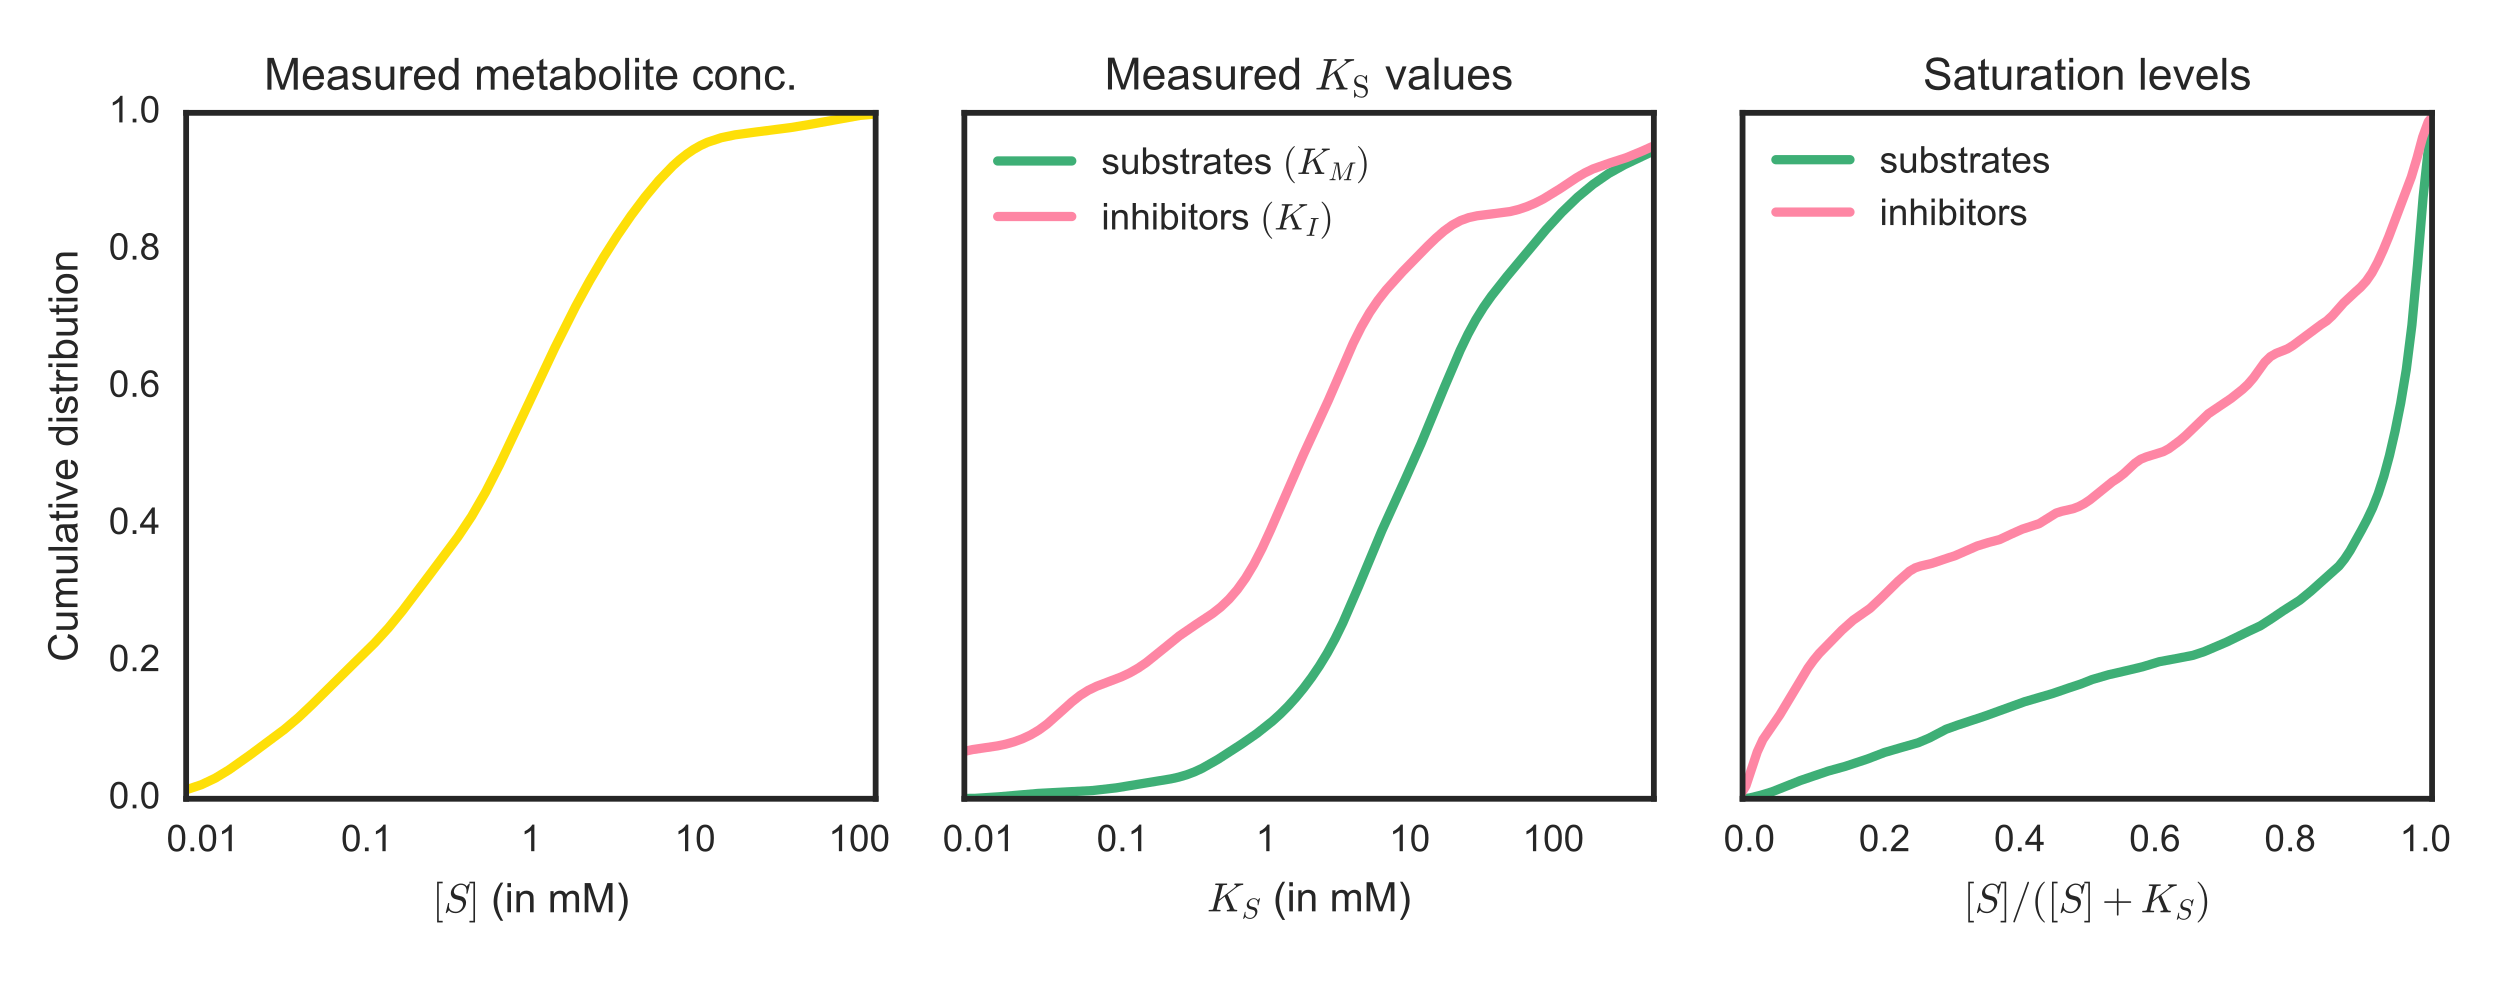 <?xml version="1.0" encoding="utf-8" standalone="no"?>
<!DOCTYPE svg PUBLIC "-//W3C//DTD SVG 1.1//EN"
  "http://www.w3.org/Graphics/SVG/1.1/DTD/svg11.dtd">
<!-- Created with matplotlib (http://matplotlib.org/) -->
<svg height="216pt" version="1.1" viewBox="0 0 540 216" width="540pt" xmlns="http://www.w3.org/2000/svg" xmlns:xlink="http://www.w3.org/1999/xlink">
 <defs>
  <style type="text/css">
*{stroke-linecap:butt;stroke-linejoin:round;stroke-miterlimit:100000;}
  </style>
 </defs>
 <g id="figure_1">
  <g id="patch_1">
   <path d="M 0 216 
L 540 216 
L 540 0 
L 0 0 
z
" style="fill:#ffffff;"/>
  </g>
  <g id="axes_1">
   <g id="patch_2">
    <path d="M 40.206 172.532 
L 189.139 172.532 
L 189.139 24.368 
L 40.206 24.368 
z
" style="fill:#ffffff;"/>
   </g>
   <g id="matplotlib.axis_1">
    <g id="xtick_1">
     <g id="line2d_1"/>
     <g id="line2d_2"/>
     <g id="text_1">
      <!-- 0.01 -->
      <defs>
       <path d="M 4.156 35.297 
Q 4.156 48 6.766 55.734 
Q 9.375 63.484 14.516 67.672 
Q 19.672 71.875 27.484 71.875 
Q 33.25 71.875 37.594 69.547 
Q 41.938 67.234 44.766 62.859 
Q 47.609 58.5 49.219 52.219 
Q 50.828 45.953 50.828 35.297 
Q 50.828 22.703 48.234 14.969 
Q 45.656 7.234 40.5 3 
Q 35.359 -1.219 27.484 -1.219 
Q 17.141 -1.219 11.234 6.203 
Q 4.156 15.141 4.156 35.297 
M 13.188 35.297 
Q 13.188 17.672 17.312 11.828 
Q 21.438 6 27.484 6 
Q 33.547 6 37.672 11.859 
Q 41.797 17.719 41.797 35.297 
Q 41.797 52.984 37.672 58.781 
Q 33.547 64.594 27.391 64.594 
Q 21.344 64.594 17.719 59.469 
Q 13.188 52.938 13.188 35.297 
" id="ArialMT-30"/>
       <path d="M 37.25 0 
L 28.469 0 
L 28.469 56 
Q 25.297 52.984 20.141 49.953 
Q 14.984 46.922 10.891 45.406 
L 10.891 53.906 
Q 18.266 57.375 23.781 62.297 
Q 29.297 67.234 31.594 71.875 
L 37.25 71.875 
z
" id="ArialMT-31"/>
       <path d="M 9.078 0 
L 9.078 10.016 
L 19.094 10.016 
L 19.094 0 
z
" id="ArialMT-2e"/>
      </defs>
      <g style="fill:#262626;" transform="translate(35.967 183.858)scale(0.08 -0.08)">
       <use xlink:href="#ArialMT-30"/>
       <use x="55.615" xlink:href="#ArialMT-2e"/>
       <use x="83.398" xlink:href="#ArialMT-30"/>
       <use x="139.014" xlink:href="#ArialMT-31"/>
      </g>
     </g>
    </g>
    <g id="xtick_2">
     <g id="line2d_3"/>
     <g id="line2d_4"/>
     <g id="text_2">
      <!-- 0.1 -->
      <g style="fill:#262626;" transform="translate(73.652 183.858)scale(0.08 -0.08)">
       <use xlink:href="#ArialMT-30"/>
       <use x="55.615" xlink:href="#ArialMT-2e"/>
       <use x="83.398" xlink:href="#ArialMT-31"/>
      </g>
     </g>
    </g>
    <g id="xtick_3">
     <g id="line2d_5"/>
     <g id="line2d_6"/>
     <g id="text_3">
      <!-- 1 -->
      <g style="fill:#262626;" transform="translate(112.448 183.858)scale(0.08 -0.08)">
       <use xlink:href="#ArialMT-31"/>
      </g>
     </g>
    </g>
    <g id="xtick_4">
     <g id="line2d_7"/>
     <g id="line2d_8"/>
     <g id="text_4">
      <!-- 10 -->
      <g style="fill:#262626;" transform="translate(145.684 183.858)scale(0.08 -0.08)">
       <use xlink:href="#ArialMT-31"/>
       <use x="55.615" xlink:href="#ArialMT-30"/>
      </g>
     </g>
    </g>
    <g id="xtick_5">
     <g id="line2d_9"/>
     <g id="line2d_10"/>
     <g id="text_5">
      <!-- 100 -->
      <g style="fill:#262626;" transform="translate(178.92 183.858)scale(0.08 -0.08)">
       <use xlink:href="#ArialMT-31"/>
       <use x="55.615" xlink:href="#ArialMT-30"/>
       <use x="111.23" xlink:href="#ArialMT-30"/>
      </g>
     </g>
    </g>
    <g id="text_6">
     <!-- $[S]$ (in mM) -->
     <defs>
      <path d="M 2.203 -25 
L 2.203 -21 
L 11.922 -21 
L 11.922 71 
L 2.203 71 
L 2.203 75 
L 15.922 75 
L 15.922 -25 
z
" id="Cmr10-5d"/>
      <path d="M 12.359 -21.047 
L 6.062 -21.047 
Q 20.656 2.391 20.656 25.875 
Q 20.656 35.062 18.562 44.094 
Q 16.891 51.422 13.922 58.156 
Q 12.016 62.547 6.062 72.797 
L 12.359 72.797 
Q 21.531 60.547 25.922 48.188 
Q 29.688 37.547 29.688 25.922 
Q 29.688 12.75 24.625 0.438 
Q 19.578 -11.859 12.359 -21.047 
" id="ArialMT-29"/>
      <path d="M 11.812 -25 
L 11.812 75 
L 25.484 75 
L 25.484 71 
L 15.828 71 
L 15.828 -21 
L 25.484 -21 
L 25.484 -25 
z
" id="Cmr10-5b"/>
      <path d="M 6.641 61.469 
L 6.641 71.578 
L 15.438 71.578 
L 15.438 61.469 
z
M 6.641 0 
L 6.641 51.859 
L 15.438 51.859 
L 15.438 0 
z
" id="ArialMT-69"/>
      <path d="M 6.109 -2.203 
Q 5.812 -2.203 5.562 -1.859 
Q 5.328 -1.516 5.328 -1.219 
L 11.078 22.125 
Q 11.281 22.703 11.922 22.703 
L 13.094 22.703 
Q 13.484 22.703 13.703 22.406 
Q 13.922 22.125 13.922 21.688 
Q 13.094 18.266 13.094 15.578 
Q 13.094 8.344 18.062 4.828 
Q 23.047 1.312 30.609 1.312 
Q 33.891 1.312 37.062 2.922 
Q 40.234 4.547 42.594 7.125 
Q 44.969 9.719 46.375 12.906 
Q 47.797 16.109 47.797 19.391 
Q 47.797 22.906 45.938 25.656 
Q 44.094 28.422 40.828 29.203 
L 28.609 32.422 
Q 23.688 33.734 20.75 37.719 
Q 17.828 41.703 17.828 46.688 
Q 17.828 52.688 21.391 58.25 
Q 24.953 63.812 30.688 67.156 
Q 36.422 70.516 42.391 70.516 
Q 46.969 70.516 50.797 68.828 
Q 54.641 67.141 56.688 63.484 
L 62.406 70.219 
Q 62.984 70.516 63.094 70.516 
L 63.719 70.516 
Q 64.109 70.516 64.344 70.172 
Q 64.594 69.828 64.594 69.484 
L 58.797 46.297 
Q 58.641 45.609 58.016 45.609 
L 56.781 45.609 
Q 55.906 45.609 55.906 46.688 
Q 56.391 49.859 56.391 52.203 
Q 56.391 56.844 54.797 60.281 
Q 53.219 63.719 50.016 65.5 
Q 46.828 67.281 42.094 67.281 
Q 38.094 67.281 34.125 64.984 
Q 30.172 62.703 27.734 58.891 
Q 25.297 55.078 25.297 50.984 
Q 25.297 47.75 27.172 45.266 
Q 29.047 42.781 32.172 41.891 
L 44.391 38.719 
Q 47.703 37.844 50.172 35.625 
Q 52.641 33.406 53.906 30.344 
Q 55.172 27.297 55.172 23.688 
Q 55.172 18.953 53.172 14.328 
Q 51.172 9.719 47.578 5.906 
Q 44 2.094 39.453 -0.047 
Q 34.906 -2.203 30.172 -2.203 
Q 18.266 -2.203 13.094 4.781 
L 7.516 -1.906 
Q 6.938 -2.203 6.781 -2.203 
z
" id="Cmmi10-53"/>
      <path d="M 6.594 0 
L 6.594 51.859 
L 14.453 51.859 
L 14.453 44.578 
Q 16.891 48.391 20.938 50.703 
Q 25 53.031 30.172 53.031 
Q 35.938 53.031 39.625 50.641 
Q 43.312 48.25 44.828 43.953 
Q 50.984 53.031 60.844 53.031 
Q 68.562 53.031 72.703 48.75 
Q 76.859 44.484 76.859 35.594 
L 76.859 0 
L 68.109 0 
L 68.109 32.672 
Q 68.109 37.938 67.25 40.25 
Q 66.406 42.578 64.156 43.984 
Q 61.922 45.406 58.891 45.406 
Q 53.422 45.406 49.797 41.766 
Q 46.188 38.141 46.188 30.125 
L 46.188 0 
L 37.406 0 
L 37.406 33.688 
Q 37.406 39.547 35.25 42.469 
Q 33.109 45.406 28.219 45.406 
Q 24.516 45.406 21.359 43.453 
Q 18.219 41.5 16.797 37.734 
Q 15.375 33.984 15.375 26.906 
L 15.375 0 
z
" id="ArialMT-6d"/>
      <path d="M 6.594 0 
L 6.594 51.859 
L 14.5 51.859 
L 14.5 44.484 
Q 20.219 53.031 31 53.031 
Q 35.688 53.031 39.625 51.344 
Q 43.562 49.656 45.516 46.922 
Q 47.469 44.188 48.25 40.438 
Q 48.734 37.984 48.734 31.891 
L 48.734 0 
L 39.938 0 
L 39.938 31.547 
Q 39.938 36.922 38.906 39.578 
Q 37.891 42.234 35.281 43.812 
Q 32.672 45.406 29.156 45.406 
Q 23.531 45.406 19.453 41.844 
Q 15.375 38.281 15.375 28.328 
L 15.375 0 
z
" id="ArialMT-6e"/>
      <path d="M 23.391 -21.047 
Q 16.109 -11.859 11.078 0.438 
Q 6.062 12.75 6.062 25.922 
Q 6.062 37.547 9.812 48.188 
Q 14.203 60.547 23.391 72.797 
L 29.688 72.797 
Q 23.781 62.641 21.875 58.297 
Q 18.891 51.562 17.188 44.234 
Q 15.094 35.109 15.094 25.875 
Q 15.094 2.391 29.688 -21.047 
z
" id="ArialMT-28"/>
      <path d="M 7.422 0 
L 7.422 71.578 
L 21.688 71.578 
L 38.625 20.906 
Q 40.969 13.812 42.047 10.297 
Q 43.266 14.203 45.844 21.781 
L 62.984 71.578 
L 75.734 71.578 
L 75.734 0 
L 66.609 0 
L 66.609 59.906 
L 45.797 0 
L 37.25 0 
L 16.547 60.938 
L 16.547 0 
z
" id="ArialMT-4d"/>
      <path id="ArialMT-20"/>
     </defs>
     <g style="fill:#262626;" transform="translate(93.376 197.048)scale(0.088 -0.088)">
      <use xlink:href="#Cmr10-5b"/>
      <use transform="translate(27.686 0.0)" xlink:href="#Cmmi10-53"/>
      <use transform="translate(88.965 0.0)" xlink:href="#Cmr10-5d"/>
      <use transform="translate(116.65 0.0)" xlink:href="#ArialMT-20"/>
      <use transform="translate(144.434 0.0)" xlink:href="#ArialMT-28"/>
      <use transform="translate(177.734 0.0)" xlink:href="#ArialMT-69"/>
      <use transform="translate(199.951 0.0)" xlink:href="#ArialMT-6e"/>
      <use transform="translate(255.566 0.0)" xlink:href="#ArialMT-20"/>
      <use transform="translate(283.35 0.0)" xlink:href="#ArialMT-6d"/>
      <use transform="translate(366.65 0.0)" xlink:href="#ArialMT-4d"/>
      <use transform="translate(449.951 0.0)" xlink:href="#ArialMT-29"/>
     </g>
    </g>
   </g>
   <g id="matplotlib.axis_2">
    <g id="ytick_1">
     <g id="line2d_11"/>
     <g id="line2d_12"/>
     <g id="text_7">
      <!-- 0.0 -->
      <g style="fill:#262626;" transform="translate(23.485 174.6)scale(0.08 -0.08)">
       <use xlink:href="#ArialMT-30"/>
       <use x="55.615" xlink:href="#ArialMT-2e"/>
       <use x="83.398" xlink:href="#ArialMT-30"/>
      </g>
     </g>
    </g>
    <g id="ytick_2">
     <g id="line2d_13"/>
     <g id="line2d_14"/>
     <g id="text_8">
      <!-- 0.2 -->
      <defs>
       <path d="M 50.344 8.453 
L 50.344 0 
L 3.031 0 
Q 2.938 3.172 4.047 6.109 
Q 5.859 10.938 9.828 15.625 
Q 13.812 20.312 21.344 26.469 
Q 33.016 36.031 37.109 41.625 
Q 41.219 47.219 41.219 52.203 
Q 41.219 57.422 37.469 61 
Q 33.734 64.594 27.734 64.594 
Q 21.391 64.594 17.578 60.781 
Q 13.766 56.984 13.719 50.25 
L 4.688 51.172 
Q 5.609 61.281 11.656 66.578 
Q 17.719 71.875 27.938 71.875 
Q 38.234 71.875 44.234 66.156 
Q 50.25 60.453 50.25 52 
Q 50.25 47.703 48.484 43.547 
Q 46.734 39.406 42.656 34.812 
Q 38.578 30.219 29.109 22.219 
Q 21.188 15.578 18.938 13.203 
Q 16.703 10.844 15.234 8.453 
z
" id="ArialMT-32"/>
      </defs>
      <g style="fill:#262626;" transform="translate(23.485 144.967)scale(0.08 -0.08)">
       <use xlink:href="#ArialMT-30"/>
       <use x="55.615" xlink:href="#ArialMT-2e"/>
       <use x="83.398" xlink:href="#ArialMT-32"/>
      </g>
     </g>
    </g>
    <g id="ytick_3">
     <g id="line2d_15"/>
     <g id="line2d_16"/>
     <g id="text_9">
      <!-- 0.4 -->
      <defs>
       <path d="M 32.328 0 
L 32.328 17.141 
L 1.266 17.141 
L 1.266 25.203 
L 33.938 71.578 
L 41.109 71.578 
L 41.109 25.203 
L 50.781 25.203 
L 50.781 17.141 
L 41.109 17.141 
L 41.109 0 
z
M 32.328 25.203 
L 32.328 57.469 
L 9.906 25.203 
z
" id="ArialMT-34"/>
      </defs>
      <g style="fill:#262626;" transform="translate(23.485 115.335)scale(0.08 -0.08)">
       <use xlink:href="#ArialMT-30"/>
       <use x="55.615" xlink:href="#ArialMT-2e"/>
       <use x="83.398" xlink:href="#ArialMT-34"/>
      </g>
     </g>
    </g>
    <g id="ytick_4">
     <g id="line2d_17"/>
     <g id="line2d_18"/>
     <g id="text_10">
      <!-- 0.6 -->
      <defs>
       <path d="M 49.75 54.047 
L 41.016 53.375 
Q 39.844 58.547 37.703 60.891 
Q 34.125 64.656 28.906 64.656 
Q 24.703 64.656 21.531 62.312 
Q 17.391 59.281 14.984 53.469 
Q 12.594 47.656 12.5 36.922 
Q 15.672 41.75 20.266 44.094 
Q 24.859 46.438 29.891 46.438 
Q 38.672 46.438 44.844 39.969 
Q 51.031 33.5 51.031 23.25 
Q 51.031 16.5 48.125 10.719 
Q 45.219 4.938 40.141 1.859 
Q 35.062 -1.219 28.609 -1.219 
Q 17.625 -1.219 10.688 6.859 
Q 3.766 14.938 3.766 33.5 
Q 3.766 54.25 11.422 63.672 
Q 18.109 71.875 29.438 71.875 
Q 37.891 71.875 43.281 67.141 
Q 48.688 62.406 49.75 54.047 
M 13.875 23.188 
Q 13.875 18.656 15.797 14.5 
Q 17.719 10.359 21.188 8.172 
Q 24.656 6 28.469 6 
Q 34.031 6 38.031 10.484 
Q 42.047 14.984 42.047 22.703 
Q 42.047 30.125 38.078 34.391 
Q 34.125 38.672 28.125 38.672 
Q 22.172 38.672 18.016 34.391 
Q 13.875 30.125 13.875 23.188 
" id="ArialMT-36"/>
      </defs>
      <g style="fill:#262626;" transform="translate(23.485 85.702)scale(0.08 -0.08)">
       <use xlink:href="#ArialMT-30"/>
       <use x="55.615" xlink:href="#ArialMT-2e"/>
       <use x="83.398" xlink:href="#ArialMT-36"/>
      </g>
     </g>
    </g>
    <g id="ytick_5">
     <g id="line2d_19"/>
     <g id="line2d_20"/>
     <g id="text_11">
      <!-- 0.8 -->
      <defs>
       <path d="M 17.672 38.812 
Q 12.203 40.828 9.562 44.531 
Q 6.938 48.25 6.938 53.422 
Q 6.938 61.234 12.547 66.547 
Q 18.172 71.875 27.484 71.875 
Q 36.859 71.875 42.578 66.422 
Q 48.297 60.984 48.297 53.172 
Q 48.297 48.188 45.672 44.5 
Q 43.062 40.828 37.75 38.812 
Q 44.344 36.672 47.781 31.875 
Q 51.219 27.094 51.219 20.453 
Q 51.219 11.281 44.719 5.031 
Q 38.234 -1.219 27.641 -1.219 
Q 17.047 -1.219 10.547 5.047 
Q 4.047 11.328 4.047 20.703 
Q 4.047 27.688 7.594 32.391 
Q 11.141 37.109 17.672 38.812 
M 15.922 53.719 
Q 15.922 48.641 19.188 45.406 
Q 22.469 42.188 27.688 42.188 
Q 32.766 42.188 36.016 45.375 
Q 39.266 48.578 39.266 53.219 
Q 39.266 58.062 35.906 61.359 
Q 32.562 64.656 27.594 64.656 
Q 22.562 64.656 19.234 61.422 
Q 15.922 58.203 15.922 53.719 
M 13.094 20.656 
Q 13.094 16.891 14.875 13.375 
Q 16.656 9.859 20.172 7.922 
Q 23.688 6 27.734 6 
Q 34.031 6 38.125 10.047 
Q 42.234 14.109 42.234 20.359 
Q 42.234 26.703 38.016 30.859 
Q 33.797 35.016 27.438 35.016 
Q 21.234 35.016 17.156 30.906 
Q 13.094 26.812 13.094 20.656 
" id="ArialMT-38"/>
      </defs>
      <g style="fill:#262626;" transform="translate(23.485 56.069)scale(0.08 -0.08)">
       <use xlink:href="#ArialMT-30"/>
       <use x="55.615" xlink:href="#ArialMT-2e"/>
       <use x="83.398" xlink:href="#ArialMT-38"/>
      </g>
     </g>
    </g>
    <g id="ytick_6">
     <g id="line2d_21"/>
     <g id="line2d_22"/>
     <g id="text_12">
      <!-- 1.0 -->
      <g style="fill:#262626;" transform="translate(23.485 26.436)scale(0.08 -0.08)">
       <use xlink:href="#ArialMT-31"/>
       <use x="55.615" xlink:href="#ArialMT-2e"/>
       <use x="83.398" xlink:href="#ArialMT-30"/>
      </g>
     </g>
    </g>
    <g id="text_13">
     <!-- Cumulative distribution -->
     <defs>
      <path d="M 14.703 0 
L 6.547 0 
L 6.547 71.578 
L 15.328 71.578 
L 15.328 46.047 
Q 20.906 53.031 29.547 53.031 
Q 34.328 53.031 38.594 51.094 
Q 42.875 49.172 45.625 45.672 
Q 48.391 42.188 49.953 37.25 
Q 51.516 32.328 51.516 26.703 
Q 51.516 13.375 44.922 6.094 
Q 38.328 -1.172 29.109 -1.172 
Q 19.922 -1.172 14.703 6.5 
z
M 14.594 26.312 
Q 14.594 17 17.141 12.844 
Q 21.297 6.062 28.375 6.062 
Q 34.125 6.062 38.328 11.062 
Q 42.531 16.062 42.531 25.984 
Q 42.531 36.141 38.5 40.969 
Q 34.469 45.797 28.766 45.797 
Q 23 45.797 18.797 40.797 
Q 14.594 35.797 14.594 26.312 
" id="ArialMT-62"/>
      <path d="M 40.438 6.391 
Q 35.547 2.25 31.031 0.531 
Q 26.516 -1.172 21.344 -1.172 
Q 12.797 -1.172 8.203 3 
Q 3.609 7.172 3.609 13.672 
Q 3.609 17.484 5.344 20.625 
Q 7.078 23.781 9.891 25.688 
Q 12.703 27.594 16.219 28.562 
Q 18.797 29.25 24.031 29.891 
Q 34.672 31.156 39.703 32.906 
Q 39.75 34.719 39.75 35.203 
Q 39.75 40.578 37.25 42.781 
Q 33.891 45.75 27.25 45.75 
Q 21.047 45.75 18.094 43.578 
Q 15.141 41.406 13.719 35.891 
L 5.125 37.062 
Q 6.297 42.578 8.984 45.969 
Q 11.672 49.359 16.75 51.188 
Q 21.828 53.031 28.516 53.031 
Q 35.156 53.031 39.297 51.469 
Q 43.453 49.906 45.406 47.531 
Q 47.359 45.172 48.141 41.547 
Q 48.578 39.312 48.578 33.453 
L 48.578 21.734 
Q 48.578 9.469 49.141 6.219 
Q 49.703 2.984 51.375 0 
L 42.188 0 
Q 40.828 2.734 40.438 6.391 
M 39.703 26.031 
Q 34.906 24.078 25.344 22.703 
Q 19.922 21.922 17.672 20.938 
Q 15.438 19.969 14.203 18.094 
Q 12.984 16.219 12.984 13.922 
Q 12.984 10.406 15.641 8.062 
Q 18.312 5.719 23.438 5.719 
Q 28.516 5.719 32.469 7.938 
Q 36.422 10.156 38.281 14.016 
Q 39.703 17 39.703 22.797 
z
" id="ArialMT-61"/>
      <path d="M 42.094 16.703 
L 51.172 15.578 
Q 49.031 7.625 43.219 3.219 
Q 37.406 -1.172 28.375 -1.172 
Q 17 -1.172 10.328 5.828 
Q 3.656 12.844 3.656 25.484 
Q 3.656 38.578 10.391 45.797 
Q 17.141 53.031 27.875 53.031 
Q 38.281 53.031 44.875 45.953 
Q 51.469 38.875 51.469 26.031 
Q 51.469 25.25 51.422 23.688 
L 12.75 23.688 
Q 13.234 15.141 17.578 10.594 
Q 21.922 6.062 28.422 6.062 
Q 33.25 6.062 36.672 8.594 
Q 40.094 11.141 42.094 16.703 
M 13.234 30.906 
L 42.188 30.906 
Q 41.609 37.453 38.875 40.719 
Q 34.672 45.797 27.984 45.797 
Q 21.922 45.797 17.797 41.75 
Q 13.672 37.703 13.234 30.906 
" id="ArialMT-65"/>
      <path d="M 40.234 0 
L 40.234 6.547 
Q 35.297 -1.172 25.734 -1.172 
Q 19.531 -1.172 14.328 2.25 
Q 9.125 5.672 6.266 11.797 
Q 3.422 17.922 3.422 25.875 
Q 3.422 33.641 6 39.969 
Q 8.594 46.297 13.766 49.656 
Q 18.953 53.031 25.344 53.031 
Q 30.031 53.031 33.688 51.047 
Q 37.359 49.078 39.656 45.906 
L 39.656 71.578 
L 48.391 71.578 
L 48.391 0 
z
M 12.453 25.875 
Q 12.453 15.922 16.641 10.984 
Q 20.844 6.062 26.562 6.062 
Q 32.328 6.062 36.344 10.766 
Q 40.375 15.484 40.375 25.141 
Q 40.375 35.797 36.266 40.766 
Q 32.172 45.75 26.172 45.75 
Q 20.312 45.75 16.375 40.969 
Q 12.453 36.188 12.453 25.875 
" id="ArialMT-64"/>
      <path d="M 25.781 7.859 
L 27.047 0.094 
Q 23.344 -0.688 20.406 -0.688 
Q 15.625 -0.688 12.984 0.828 
Q 10.359 2.344 9.281 4.812 
Q 8.203 7.281 8.203 15.188 
L 8.203 45.016 
L 1.766 45.016 
L 1.766 51.859 
L 8.203 51.859 
L 8.203 64.703 
L 16.938 69.969 
L 16.938 51.859 
L 25.781 51.859 
L 25.781 45.016 
L 16.938 45.016 
L 16.938 14.703 
Q 16.938 10.938 17.406 9.859 
Q 17.875 8.797 18.922 8.156 
Q 19.969 7.516 21.922 7.516 
Q 23.391 7.516 25.781 7.859 
" id="ArialMT-74"/>
      <path d="M 40.578 0 
L 40.578 7.625 
Q 34.516 -1.172 24.125 -1.172 
Q 19.531 -1.172 15.547 0.578 
Q 11.578 2.344 9.641 5 
Q 7.719 7.672 6.938 11.531 
Q 6.391 14.109 6.391 19.734 
L 6.391 51.859 
L 15.188 51.859 
L 15.188 23.094 
Q 15.188 16.219 15.719 13.812 
Q 16.547 10.359 19.234 8.375 
Q 21.922 6.391 25.875 6.391 
Q 29.828 6.391 33.297 8.422 
Q 36.766 10.453 38.203 13.938 
Q 39.656 17.438 39.656 24.078 
L 39.656 51.859 
L 48.438 51.859 
L 48.438 0 
z
" id="ArialMT-75"/>
      <path d="M 58.797 25.094 
L 68.266 22.703 
Q 65.281 11.031 57.547 4.906 
Q 49.812 -1.219 38.625 -1.219 
Q 27.047 -1.219 19.797 3.484 
Q 12.547 8.203 8.766 17.141 
Q 4.984 26.078 4.984 36.328 
Q 4.984 47.516 9.25 55.828 
Q 13.531 64.156 21.406 68.469 
Q 29.297 72.797 38.766 72.797 
Q 49.516 72.797 56.828 67.328 
Q 64.156 61.859 67.047 51.953 
L 57.719 49.75 
Q 55.219 57.562 50.484 61.125 
Q 45.75 64.703 38.578 64.703 
Q 30.328 64.703 24.781 60.734 
Q 19.234 56.781 16.984 50.109 
Q 14.75 43.453 14.75 36.375 
Q 14.75 27.25 17.406 20.438 
Q 20.062 13.625 25.672 10.25 
Q 31.297 6.891 37.844 6.891 
Q 45.797 6.891 51.312 11.469 
Q 56.844 16.062 58.797 25.094 
" id="ArialMT-43"/>
      <path d="M 6.5 0 
L 6.5 51.859 
L 14.406 51.859 
L 14.406 44 
Q 17.438 49.516 20 51.266 
Q 22.562 53.031 25.641 53.031 
Q 30.078 53.031 34.672 50.203 
L 31.641 42.047 
Q 28.422 43.953 25.203 43.953 
Q 22.312 43.953 20.016 42.219 
Q 17.719 40.484 16.75 37.406 
Q 15.281 32.719 15.281 27.156 
L 15.281 0 
z
" id="ArialMT-72"/>
      <path d="M 3.078 15.484 
L 11.766 16.844 
Q 12.5 11.625 15.844 8.844 
Q 19.188 6.062 25.203 6.062 
Q 31.25 6.062 34.172 8.516 
Q 37.109 10.984 37.109 14.312 
Q 37.109 17.281 34.516 19 
Q 32.719 20.172 25.531 21.969 
Q 15.875 24.422 12.141 26.203 
Q 8.406 27.984 6.469 31.125 
Q 4.547 34.281 4.547 38.094 
Q 4.547 41.547 6.125 44.5 
Q 7.719 47.469 10.453 49.422 
Q 12.5 50.922 16.031 51.969 
Q 19.578 53.031 23.641 53.031 
Q 29.734 53.031 34.344 51.266 
Q 38.969 49.516 41.156 46.5 
Q 43.359 43.5 44.188 38.484 
L 35.594 37.312 
Q 35.016 41.312 32.203 43.547 
Q 29.391 45.797 24.266 45.797 
Q 18.219 45.797 15.625 43.797 
Q 13.031 41.797 13.031 39.109 
Q 13.031 37.406 14.109 36.031 
Q 15.188 34.625 17.484 33.688 
Q 18.797 33.203 25.25 31.453 
Q 34.578 28.953 38.25 27.359 
Q 41.938 25.781 44.031 22.75 
Q 46.141 19.734 46.141 15.234 
Q 46.141 10.844 43.578 6.953 
Q 41.016 3.078 36.172 0.953 
Q 31.344 -1.172 25.25 -1.172 
Q 15.141 -1.172 9.844 3.031 
Q 4.547 7.234 3.078 15.484 
" id="ArialMT-73"/>
      <path d="M 6.391 0 
L 6.391 71.578 
L 15.188 71.578 
L 15.188 0 
z
" id="ArialMT-6c"/>
      <path d="M 3.328 25.922 
Q 3.328 40.328 11.328 47.266 
Q 18.016 53.031 27.641 53.031 
Q 38.328 53.031 45.109 46.016 
Q 51.906 39.016 51.906 26.656 
Q 51.906 16.656 48.906 10.906 
Q 45.906 5.172 40.156 2 
Q 34.422 -1.172 27.641 -1.172 
Q 16.75 -1.172 10.031 5.812 
Q 3.328 12.797 3.328 25.922 
M 12.359 25.922 
Q 12.359 15.969 16.703 11.016 
Q 21.047 6.062 27.641 6.062 
Q 34.188 6.062 38.531 11.031 
Q 42.875 16.016 42.875 26.219 
Q 42.875 35.844 38.5 40.797 
Q 34.125 45.75 27.641 45.75 
Q 21.047 45.75 16.703 40.812 
Q 12.359 35.891 12.359 25.922 
" id="ArialMT-6f"/>
      <path d="M 21 0 
L 1.266 51.859 
L 10.547 51.859 
L 21.688 20.797 
Q 23.484 15.766 25 10.359 
Q 26.172 14.453 28.266 20.219 
L 39.797 51.859 
L 48.828 51.859 
L 29.203 0 
z
" id="ArialMT-76"/>
     </defs>
     <g style="fill:#262626;" transform="translate(16.736 142.957)rotate(-90.0)scale(0.088 -0.088)">
      <use xlink:href="#ArialMT-43"/>
      <use x="72.217" xlink:href="#ArialMT-75"/>
      <use x="127.832" xlink:href="#ArialMT-6d"/>
      <use x="211.133" xlink:href="#ArialMT-75"/>
      <use x="266.748" xlink:href="#ArialMT-6c"/>
      <use x="288.965" xlink:href="#ArialMT-61"/>
      <use x="344.58" xlink:href="#ArialMT-74"/>
      <use x="372.363" xlink:href="#ArialMT-69"/>
      <use x="394.58" xlink:href="#ArialMT-76"/>
      <use x="444.58" xlink:href="#ArialMT-65"/>
      <use x="500.195" xlink:href="#ArialMT-20"/>
      <use x="527.979" xlink:href="#ArialMT-64"/>
      <use x="583.594" xlink:href="#ArialMT-69"/>
      <use x="605.811" xlink:href="#ArialMT-73"/>
      <use x="655.811" xlink:href="#ArialMT-74"/>
      <use x="683.594" xlink:href="#ArialMT-72"/>
      <use x="716.895" xlink:href="#ArialMT-69"/>
      <use x="739.111" xlink:href="#ArialMT-62"/>
      <use x="794.727" xlink:href="#ArialMT-75"/>
      <use x="850.342" xlink:href="#ArialMT-74"/>
      <use x="878.125" xlink:href="#ArialMT-69"/>
      <use x="900.342" xlink:href="#ArialMT-6f"/>
      <use x="955.957" xlink:href="#ArialMT-6e"/>
     </g>
    </g>
   </g>
   <g id="line2d_23">
    <path clip-path="url(#p1c10fce99f)" d="M 12.061 172.531 
L 22.541 172.426 
L 28.53 172.097 
L 34.518 171.557 
L 37.513 171.141 
L 40.507 170.494 
L 43.501 169.498 
L 46.496 168.08 
L 49.49 166.26 
L 53.982 163.088 
L 61.467 157.519 
L 64.462 154.988 
L 67.456 152.153 
L 76.439 143.292 
L 80.931 138.884 
L 83.925 135.602 
L 86.919 131.945 
L 92.908 124.02 
L 98.897 115.989 
L 101.891 111.49 
L 104.886 106.298 
L 107.88 100.44 
L 112.371 90.974 
L 119.857 75.09 
L 124.349 66.159 
L 127.343 60.682 
L 130.337 55.604 
L 133.332 50.894 
L 136.326 46.542 
L 139.321 42.556 
L 142.315 38.965 
L 145.309 35.845 
L 146.806 34.498 
L 148.304 33.31 
L 149.801 32.291 
L 151.298 31.438 
L 152.795 30.742 
L 155.789 29.746 
L 158.784 29.124 
L 163.275 28.516 
L 170.761 27.562 
L 175.253 26.818 
L 185.733 24.93 
L 190.224 24.54 
L 194.716 24.402 
L 202.202 24.369 
L 202.202 24.369 
" style="fill:none;stroke:#fedf08;stroke-linecap:round;stroke-width:2.0;"/>
   </g>
   <g id="patch_3">
    <path d="M 40.206 24.368 
L 189.139 24.368 
" style="fill:none;stroke:#262626;stroke-linecap:square;stroke-linejoin:miter;stroke-width:1.25;"/>
   </g>
   <g id="patch_4">
    <path d="M 189.139 172.532 
L 189.139 24.368 
" style="fill:none;stroke:#262626;stroke-linecap:square;stroke-linejoin:miter;stroke-width:1.25;"/>
   </g>
   <g id="patch_5">
    <path d="M 40.206 172.532 
L 189.139 172.532 
" style="fill:none;stroke:#262626;stroke-linecap:square;stroke-linejoin:miter;stroke-width:1.25;"/>
   </g>
   <g id="patch_6">
    <path d="M 40.206 172.532 
L 40.206 24.368 
" style="fill:none;stroke:#262626;stroke-linecap:square;stroke-linejoin:miter;stroke-width:1.25;"/>
   </g>
   <g id="text_14">
    <!-- Measured metabolite conc. -->
    <defs>
     <path d="M 40.438 19 
L 49.078 17.875 
Q 47.656 8.938 41.812 3.875 
Q 35.984 -1.172 27.484 -1.172 
Q 16.844 -1.172 10.375 5.781 
Q 3.906 12.75 3.906 25.734 
Q 3.906 34.125 6.688 40.422 
Q 9.469 46.734 15.156 49.875 
Q 20.844 53.031 27.547 53.031 
Q 35.984 53.031 41.359 48.75 
Q 46.734 44.484 48.25 36.625 
L 39.703 35.297 
Q 38.484 40.531 35.375 43.156 
Q 32.281 45.797 27.875 45.797 
Q 21.234 45.797 17.078 41.031 
Q 12.938 36.281 12.938 25.984 
Q 12.938 15.531 16.938 10.797 
Q 20.953 6.062 27.391 6.062 
Q 32.562 6.062 36.031 9.234 
Q 39.5 12.406 40.438 19 
" id="ArialMT-63"/>
    </defs>
    <g style="fill:#262626;" transform="translate(57.046 19.368)scale(0.096 -0.096)">
     <use xlink:href="#ArialMT-4d"/>
     <use x="83.301" xlink:href="#ArialMT-65"/>
     <use x="138.916" xlink:href="#ArialMT-61"/>
     <use x="194.531" xlink:href="#ArialMT-73"/>
     <use x="244.531" xlink:href="#ArialMT-75"/>
     <use x="300.146" xlink:href="#ArialMT-72"/>
     <use x="333.447" xlink:href="#ArialMT-65"/>
     <use x="389.062" xlink:href="#ArialMT-64"/>
     <use x="444.678" xlink:href="#ArialMT-20"/>
     <use x="472.461" xlink:href="#ArialMT-6d"/>
     <use x="555.762" xlink:href="#ArialMT-65"/>
     <use x="611.377" xlink:href="#ArialMT-74"/>
     <use x="639.16" xlink:href="#ArialMT-61"/>
     <use x="694.775" xlink:href="#ArialMT-62"/>
     <use x="750.391" xlink:href="#ArialMT-6f"/>
     <use x="806.006" xlink:href="#ArialMT-6c"/>
     <use x="828.223" xlink:href="#ArialMT-69"/>
     <use x="850.439" xlink:href="#ArialMT-74"/>
     <use x="878.223" xlink:href="#ArialMT-65"/>
     <use x="933.838" xlink:href="#ArialMT-20"/>
     <use x="961.621" xlink:href="#ArialMT-63"/>
     <use x="1011.621" xlink:href="#ArialMT-6f"/>
     <use x="1067.236" xlink:href="#ArialMT-6e"/>
     <use x="1122.852" xlink:href="#ArialMT-63"/>
     <use x="1172.852" xlink:href="#ArialMT-2e"/>
    </g>
   </g>
  </g>
  <g id="axes_2">
   <g id="patch_7">
    <path d="M 208.299 172.532 
L 357.233 172.532 
L 357.233 24.368 
L 208.299 24.368 
z
" style="fill:#ffffff;"/>
   </g>
   <g id="matplotlib.axis_3">
    <g id="xtick_6">
     <g id="line2d_24"/>
     <g id="line2d_25"/>
     <g id="text_15">
      <!-- 0.01 -->
      <g style="fill:#262626;" transform="translate(203.618 183.858)scale(0.08 -0.08)">
       <use xlink:href="#ArialMT-30"/>
       <use x="55.615" xlink:href="#ArialMT-2e"/>
       <use x="83.398" xlink:href="#ArialMT-30"/>
       <use x="139.014" xlink:href="#ArialMT-31"/>
      </g>
     </g>
    </g>
    <g id="xtick_7">
     <g id="line2d_26"/>
     <g id="line2d_27"/>
     <g id="text_16">
      <!-- 0.1 -->
      <g style="fill:#262626;" transform="translate(236.87 183.858)scale(0.08 -0.08)">
       <use xlink:href="#ArialMT-30"/>
       <use x="55.615" xlink:href="#ArialMT-2e"/>
       <use x="83.398" xlink:href="#ArialMT-31"/>
      </g>
     </g>
    </g>
    <g id="xtick_8">
     <g id="line2d_28"/>
     <g id="line2d_29"/>
     <g id="text_17">
      <!-- 1 -->
      <g style="fill:#262626;" transform="translate(271.233 183.858)scale(0.08 -0.08)">
       <use xlink:href="#ArialMT-31"/>
      </g>
     </g>
    </g>
    <g id="xtick_9">
     <g id="line2d_30"/>
     <g id="line2d_31"/>
     <g id="text_18">
      <!-- 10 -->
      <g style="fill:#262626;" transform="translate(300.037 183.858)scale(0.08 -0.08)">
       <use xlink:href="#ArialMT-31"/>
       <use x="55.615" xlink:href="#ArialMT-30"/>
      </g>
     </g>
    </g>
    <g id="xtick_10">
     <g id="line2d_32"/>
     <g id="line2d_33"/>
     <g id="text_19">
      <!-- 100 -->
      <g style="fill:#262626;" transform="translate(328.84 183.858)scale(0.08 -0.08)">
       <use xlink:href="#ArialMT-31"/>
       <use x="55.615" xlink:href="#ArialMT-30"/>
       <use x="111.23" xlink:href="#ArialMT-30"/>
      </g>
     </g>
    </g>
    <g id="text_20">
     <!-- $K_S$ (in mM) -->
     <defs>
      <path d="M 4.688 0 
Q 3.719 0 3.719 1.312 
Q 3.766 1.562 3.906 2.172 
Q 4.047 2.781 4.312 3.141 
Q 4.594 3.516 4.984 3.516 
Q 11.078 3.516 13.484 4.203 
Q 14.797 4.641 15.375 6.891 
L 29.109 61.812 
Q 29.297 62.797 29.297 63.188 
Q 29.297 64.266 28.078 64.406 
Q 26.219 64.797 20.906 64.797 
Q 19.922 64.797 19.922 66.109 
Q 20.266 67.391 20.453 67.844 
Q 20.656 68.312 21.578 68.312 
L 48.484 68.312 
Q 49.516 68.312 49.516 67 
Q 49.469 66.75 49.312 66.156 
Q 49.172 65.578 48.922 65.188 
Q 48.688 64.797 48.188 64.797 
Q 42.094 64.797 39.703 64.109 
Q 38.375 63.625 37.797 61.375 
L 29.688 29 
L 68.891 59.281 
Q 69 59.469 70.141 60.609 
Q 71.297 61.766 71.297 62.891 
Q 71.297 64.797 67.922 64.797 
Q 66.891 64.797 66.891 66.109 
Q 67.094 66.891 67.203 67.328 
Q 67.328 67.781 67.641 68.047 
Q 67.969 68.312 68.609 68.312 
L 87.984 68.312 
Q 88.531 68.312 88.766 67.922 
Q 89.016 67.531 89.016 67 
Q 88.969 66.75 88.797 66.109 
Q 88.625 65.484 88.359 65.141 
Q 88.094 64.797 87.594 64.797 
Q 80.281 64.797 71.578 58.016 
Q 71.531 57.953 71.438 57.922 
Q 71.344 57.906 71.234 57.875 
Q 71.141 57.859 71.094 57.812 
L 50.484 41.797 
L 65.484 6.688 
Q 66.844 4.5 68.406 4 
Q 69.969 3.516 73.188 3.516 
Q 74.219 3.516 74.219 2.203 
Q 73.922 1.031 73.625 0.516 
Q 73.344 0 72.516 0 
L 49.312 0 
Q 48.391 0 48.391 1.312 
Q 48.531 2.344 48.719 2.922 
Q 48.922 3.516 49.703 3.516 
Q 52.25 3.516 54.031 4.031 
Q 55.812 4.547 55.812 6.391 
Q 55.812 7.078 55.719 7.422 
L 43.312 36.281 
L 28.719 25 
L 24.125 6.5 
Q 23.875 5.281 23.875 5.078 
Q 23.875 4.047 25.094 3.906 
Q 27 3.516 32.328 3.516 
Q 33.297 3.516 33.297 2.203 
Q 32.953 0.781 32.75 0.391 
Q 32.562 0 31.594 0 
z
" id="Cmmi10-4b"/>
     </defs>
     <g style="fill:#262626;" transform="translate(260.722 196.872)scale(0.088 -0.088)">
      <use transform="translate(0.0 0.203)" xlink:href="#Cmmi10-4b"/>
      <use transform="translate(84.912 -16.803)scale(0.7)" xlink:href="#Cmmi10-53"/>
      <use transform="translate(134.185 0.203)" xlink:href="#ArialMT-20"/>
      <use transform="translate(161.968 0.203)" xlink:href="#ArialMT-28"/>
      <use transform="translate(195.269 0.203)" xlink:href="#ArialMT-69"/>
      <use transform="translate(217.486 0.203)" xlink:href="#ArialMT-6e"/>
      <use transform="translate(273.101 0.203)" xlink:href="#ArialMT-20"/>
      <use transform="translate(300.884 0.203)" xlink:href="#ArialMT-6d"/>
      <use transform="translate(384.185 0.203)" xlink:href="#ArialMT-4d"/>
      <use transform="translate(467.486 0.203)" xlink:href="#ArialMT-29"/>
     </g>
    </g>
   </g>
   <g id="matplotlib.axis_4">
    <g id="ytick_7">
     <g id="line2d_34"/>
     <g id="line2d_35"/>
    </g>
    <g id="ytick_8">
     <g id="line2d_36"/>
     <g id="line2d_37"/>
    </g>
    <g id="ytick_9">
     <g id="line2d_38"/>
     <g id="line2d_39"/>
    </g>
    <g id="ytick_10">
     <g id="line2d_40"/>
     <g id="line2d_41"/>
    </g>
    <g id="ytick_11">
     <g id="line2d_42"/>
     <g id="line2d_43"/>
    </g>
    <g id="ytick_12">
     <g id="line2d_44"/>
     <g id="line2d_45"/>
    </g>
   </g>
   <g id="line2d_46">
    <path clip-path="url(#p0aa755b0d3)" d="M 202.246 172.531 
L 210.69 172.439 
L 215.756 172.108 
L 224.201 171.38 
L 236.023 170.753 
L 241.089 170.18 
L 252.911 168.235 
L 254.6 167.858 
L 256.289 167.366 
L 257.977 166.734 
L 259.666 165.955 
L 263.044 164.037 
L 268.11 160.765 
L 271.488 158.426 
L 274.866 155.748 
L 276.555 154.216 
L 278.243 152.523 
L 279.932 150.652 
L 281.621 148.591 
L 283.31 146.328 
L 284.999 143.835 
L 286.688 141.067 
L 288.376 137.969 
L 290.065 134.514 
L 293.443 126.707 
L 298.509 114.556 
L 303.576 103.413 
L 306.954 95.81 
L 312.02 83.562 
L 315.398 75.666 
L 317.087 72.158 
L 318.775 69.051 
L 320.464 66.338 
L 322.153 63.941 
L 325.531 59.66 
L 333.975 49.553 
L 337.353 45.869 
L 340.73 42.61 
L 344.108 39.809 
L 347.486 37.471 
L 350.863 35.595 
L 355.93 33.19 
L 359.308 31.706 
L 362.685 30.533 
L 366.063 29.747 
L 371.129 28.982 
L 381.262 27.569 
L 399.84 24.929 
L 406.595 24.5 
L 413.35 24.375 
L 416.728 24.369 
L 416.728 24.369 
" style="fill:none;stroke:#3eaf76;stroke-linecap:round;stroke-width:2.0;"/>
   </g>
   <g id="line2d_47">
    <path clip-path="url(#p0aa755b0d3)" d="M 160.078 172.528 
L 165.437 172.424 
L 167.224 172.283 
L 169.01 172.021 
L 170.796 171.599 
L 172.583 171.001 
L 176.156 169.444 
L 179.728 167.937 
L 183.301 166.793 
L 188.66 165.365 
L 192.233 164.686 
L 195.805 164.33 
L 199.378 164.019 
L 202.951 163.429 
L 210.096 161.905 
L 215.455 161.115 
L 217.242 160.738 
L 219.028 160.236 
L 220.814 159.584 
L 222.601 158.752 
L 224.387 157.698 
L 226.173 156.393 
L 229.746 153.214 
L 231.532 151.608 
L 233.319 150.203 
L 235.105 149.082 
L 236.891 148.225 
L 242.251 146.184 
L 244.037 145.343 
L 245.823 144.321 
L 247.61 143.104 
L 251.182 140.229 
L 254.755 137.334 
L 258.328 134.886 
L 261.9 132.529 
L 263.687 131.122 
L 265.473 129.425 
L 267.259 127.359 
L 269.046 124.862 
L 270.832 121.888 
L 272.618 118.43 
L 274.405 114.553 
L 281.55 98.145 
L 286.909 86.522 
L 292.268 74.178 
L 294.055 70.599 
L 295.841 67.515 
L 297.627 64.889 
L 299.414 62.613 
L 302.986 58.649 
L 308.346 53.174 
L 310.132 51.45 
L 311.918 49.892 
L 313.705 48.6 
L 315.491 47.637 
L 317.277 46.995 
L 319.064 46.609 
L 326.209 45.692 
L 327.995 45.247 
L 329.782 44.646 
L 331.568 43.886 
L 333.354 42.979 
L 336.927 40.787 
L 340.5 38.413 
L 342.286 37.363 
L 344.073 36.494 
L 347.645 35.232 
L 351.218 34.08 
L 354.791 32.601 
L 360.15 30.172 
L 363.722 28.75 
L 367.295 27.524 
L 372.654 25.908 
L 376.227 25.047 
L 379.8 24.565 
L 383.372 24.403 
L 386.945 24.372 
L 386.945 24.372 
" style="fill:none;stroke:#fe86a4;stroke-linecap:round;stroke-width:2.0;"/>
   </g>
   <g id="patch_8">
    <path d="M 208.299 24.368 
L 357.233 24.368 
" style="fill:none;stroke:#262626;stroke-linecap:square;stroke-linejoin:miter;stroke-width:1.25;"/>
   </g>
   <g id="patch_9">
    <path d="M 357.233 172.532 
L 357.233 24.368 
" style="fill:none;stroke:#262626;stroke-linecap:square;stroke-linejoin:miter;stroke-width:1.25;"/>
   </g>
   <g id="patch_10">
    <path d="M 208.299 172.532 
L 357.233 172.532 
" style="fill:none;stroke:#262626;stroke-linecap:square;stroke-linejoin:miter;stroke-width:1.25;"/>
   </g>
   <g id="patch_11">
    <path d="M 208.299 172.532 
L 208.299 24.368 
" style="fill:none;stroke:#262626;stroke-linecap:square;stroke-linejoin:miter;stroke-width:1.25;"/>
   </g>
   <g id="text_21">
    <!-- Measured $K_{\rm S}$ values -->
    <defs>
     <path d="M 5.609 -1.422 
L 5.609 21.922 
Q 5.609 22.703 6.5 22.703 
L 7.719 22.703 
Q 8.016 22.703 8.25 22.453 
Q 8.5 22.219 8.5 21.922 
Q 8.5 12.109 14.578 6.703 
Q 20.656 1.312 30.516 1.312 
Q 33.984 1.312 36.906 3.312 
Q 39.844 5.328 41.469 8.562 
Q 43.109 11.812 43.109 15.281 
Q 43.109 18.312 41.891 21.172 
Q 40.672 24.031 38.375 26.125 
Q 36.078 28.219 33.203 28.906 
L 20.219 32.078 
Q 13.766 33.797 9.688 39.094 
Q 5.609 44.391 5.609 50.984 
Q 5.609 56.156 8.25 60.688 
Q 10.891 65.234 15.359 67.875 
Q 19.828 70.516 25 70.516 
Q 35.016 70.516 40.922 63.719 
L 45.016 70.219 
Q 45.312 70.516 45.703 70.516 
L 46.391 70.516 
Q 46.688 70.516 46.953 70.281 
Q 47.219 70.062 47.219 69.672 
L 47.219 46.484 
Q 47.219 45.609 46.391 45.609 
L 45.219 45.609 
Q 44.281 45.609 44.281 46.484 
Q 44.281 49.031 43.422 52.047 
Q 42.578 55.078 41.062 57.859 
Q 39.547 60.641 37.797 62.406 
Q 32.953 67.281 25 67.281 
Q 21.578 67.281 18.703 65.547 
Q 15.828 63.812 14.109 60.828 
Q 12.406 57.859 12.406 54.594 
Q 12.406 50.297 15.062 46.797 
Q 17.719 43.312 22.016 42.188 
L 35.016 39.016 
Q 38.234 38.234 41.094 36.203 
Q 43.953 34.188 45.844 31.5 
Q 47.75 28.812 48.828 25.516 
Q 49.906 22.219 49.906 18.703 
Q 49.906 13.281 47.406 8.469 
Q 44.922 3.656 40.406 0.719 
Q 35.891 -2.203 30.516 -2.203 
Q 27.203 -2.203 23.734 -1.469 
Q 20.266 -0.734 17.328 0.781 
Q 14.406 2.297 12.016 4.688 
L 7.812 -1.906 
Q 7.516 -2.203 7.078 -2.203 
L 6.5 -2.203 
Q 5.609 -2.203 5.609 -1.422 
" id="Cmr10-53"/>
    </defs>
    <g style="fill:#262626;" transform="translate(238.606 19.368)scale(0.096 -0.096)">
     <use transform="translate(0.0 0.422)" xlink:href="#ArialMT-4d"/>
     <use transform="translate(83.301 0.422)" xlink:href="#ArialMT-65"/>
     <use transform="translate(138.916 0.422)" xlink:href="#ArialMT-61"/>
     <use transform="translate(194.531 0.422)" xlink:href="#ArialMT-73"/>
     <use transform="translate(244.531 0.422)" xlink:href="#ArialMT-75"/>
     <use transform="translate(300.146 0.422)" xlink:href="#ArialMT-72"/>
     <use transform="translate(333.447 0.422)" xlink:href="#ArialMT-65"/>
     <use transform="translate(389.062 0.422)" xlink:href="#ArialMT-64"/>
     <use transform="translate(444.678 0.422)" xlink:href="#ArialMT-20"/>
     <use transform="translate(472.461 0.422)" xlink:href="#Cmmi10-4b"/>
     <use transform="translate(557.373 -16.584)scale(0.7)" xlink:href="#Cmr10-53"/>
     <use transform="translate(602.613 0.422)" xlink:href="#ArialMT-20"/>
     <use transform="translate(630.396 0.422)" xlink:href="#ArialMT-76"/>
     <use transform="translate(680.396 0.422)" xlink:href="#ArialMT-61"/>
     <use transform="translate(736.011 0.422)" xlink:href="#ArialMT-6c"/>
     <use transform="translate(758.228 0.422)" xlink:href="#ArialMT-75"/>
     <use transform="translate(813.843 0.422)" xlink:href="#ArialMT-65"/>
     <use transform="translate(869.458 0.422)" xlink:href="#ArialMT-73"/>
    </g>
   </g>
   <g id="legend_1">
    <g id="line2d_48">
     <path d="M 215.499 34.768 
L 231.499 34.768 
" style="fill:none;stroke:#3eaf76;stroke-linecap:round;stroke-width:2.0;"/>
    </g>
    <g id="line2d_49"/>
    <g id="text_22">
     <!-- substrates $(K_M)$ -->
     <defs>
      <path d="M 31 -24.812 
Q 25.438 -20.406 21.406 -14.719 
Q 17.391 -9.031 14.812 -2.578 
Q 12.25 3.859 10.984 10.891 
Q 9.719 17.922 9.719 25 
Q 9.719 32.172 10.984 39.203 
Q 12.25 46.234 14.859 52.734 
Q 17.484 59.234 21.531 64.891 
Q 25.594 70.562 31 74.812 
Q 31 75 31.5 75 
L 32.422 75 
Q 32.719 75 32.953 74.734 
Q 33.203 74.469 33.203 74.125 
Q 33.203 73.688 33.016 73.484 
Q 28.125 68.703 24.875 63.234 
Q 21.625 57.766 19.641 51.578 
Q 17.672 45.406 16.797 38.781 
Q 15.922 32.172 15.922 25 
Q 15.922 -6.781 32.906 -23.297 
Q 33.203 -23.578 33.203 -24.125 
Q 33.203 -24.359 32.938 -24.672 
Q 32.672 -25 32.422 -25 
L 31.5 -25 
Q 31 -25 31 -24.812 
" id="Cmr10-28"/>
      <path d="M 6.5 -25 
Q 5.609 -25 5.609 -24.125 
Q 5.609 -23.688 5.812 -23.484 
Q 22.906 -6.781 22.906 25 
Q 22.906 56.781 6 73.297 
Q 5.609 73.531 5.609 74.125 
Q 5.609 74.469 5.875 74.734 
Q 6.156 75 6.5 75 
L 7.422 75 
Q 7.719 75 7.906 74.812 
Q 15.094 69.141 19.875 61.031 
Q 24.656 52.938 26.875 43.75 
Q 29.109 34.578 29.109 25 
Q 29.109 17.922 27.906 11.062 
Q 26.703 4.203 24.094 -2.453 
Q 21.484 -9.125 17.484 -14.766 
Q 13.484 -20.406 7.906 -24.812 
Q 7.719 -25 7.422 -25 
z
" id="Cmr10-29"/>
      <path d="M 5.078 0 
Q 4.109 0 4.109 1.312 
Q 4.156 1.562 4.297 2.141 
Q 4.438 2.734 4.688 3.125 
Q 4.938 3.516 5.422 3.516 
Q 14.938 3.516 16.5 9.625 
L 29.5 61.812 
Q 29.688 62.797 29.688 63.188 
Q 29.688 64.266 28.516 64.406 
Q 26.609 64.797 21.297 64.797 
Q 20.312 64.797 20.312 66.109 
Q 20.359 66.359 20.5 66.969 
Q 20.656 67.578 20.922 67.938 
Q 21.188 68.312 21.578 68.312 
L 39.203 68.312 
Q 40.328 68.312 40.484 67.188 
L 48.297 9.906 
L 84.719 67.188 
Q 85.406 68.312 86.625 68.312 
L 103.609 68.312 
Q 104.594 68.312 104.594 67 
Q 104.547 66.75 104.391 66.141 
Q 104.25 65.531 103.984 65.156 
Q 103.719 64.797 103.328 64.797 
Q 97.219 64.797 94.828 64.109 
Q 93.5 63.672 92.922 61.375 
L 79.203 6.5 
Q 79 5.516 79 5.078 
Q 79 4.688 79.125 4.422 
Q 79.25 4.156 79.469 4.078 
Q 79.688 4 80.172 3.906 
Q 82.078 3.516 87.406 3.516 
Q 88.375 3.516 88.375 2.203 
Q 88.031 0.781 87.828 0.391 
Q 87.641 0 86.719 0 
L 60.594 0 
Q 59.625 0 59.625 1.312 
Q 59.672 1.562 59.812 2.172 
Q 59.969 2.781 60.234 3.141 
Q 60.5 3.516 60.891 3.516 
Q 67 3.516 69.391 4.203 
Q 70.703 4.641 71.297 6.891 
L 85.688 64.797 
L 45.312 1.125 
Q 44.734 0 43.312 0 
Q 42.047 0 41.891 1.125 
L 33.406 64.016 
L 19.672 9.188 
Q 19.578 8.938 19.531 8.562 
Q 19.484 8.203 19.391 7.719 
Q 19.391 5.125 21.656 4.312 
Q 23.922 3.516 27.203 3.516 
Q 28.219 3.516 28.219 2.203 
Q 27.875 0.875 27.656 0.438 
Q 27.438 0 26.516 0 
z
" id="Cmmi10-4d"/>
     </defs>
     <g style="fill:#262626;" transform="translate(237.899 37.568)scale(0.08 -0.08)">
      <use xlink:href="#ArialMT-73"/>
      <use transform="translate(50.0 0.0)" xlink:href="#ArialMT-75"/>
      <use transform="translate(105.615 0.0)" xlink:href="#ArialMT-62"/>
      <use transform="translate(161.23 0.0)" xlink:href="#ArialMT-73"/>
      <use transform="translate(211.23 0.0)" xlink:href="#ArialMT-74"/>
      <use transform="translate(239.014 0.0)" xlink:href="#ArialMT-72"/>
      <use transform="translate(272.314 0.0)" xlink:href="#ArialMT-61"/>
      <use transform="translate(327.93 0.0)" xlink:href="#ArialMT-74"/>
      <use transform="translate(355.713 0.0)" xlink:href="#ArialMT-65"/>
      <use transform="translate(411.328 0.0)" xlink:href="#ArialMT-73"/>
      <use transform="translate(461.328 0.0)" xlink:href="#ArialMT-20"/>
      <use transform="translate(489.111 0.0)" xlink:href="#Cmr10-28"/>
      <use transform="translate(527.93 0.0)" xlink:href="#Cmmi10-4b"/>
      <use transform="translate(612.842 -17.006)scale(0.7)" xlink:href="#Cmmi10-4d"/>
      <use transform="translate(687.134 0.0)" xlink:href="#Cmr10-29"/>
     </g>
    </g>
    <g id="line2d_50">
     <path d="M 215.499 46.768 
L 231.499 46.768 
" style="fill:none;stroke:#fe86a4;stroke-linecap:round;stroke-width:2.0;"/>
    </g>
    <g id="line2d_51"/>
    <g id="text_23">
     <!-- inhibitors $(K_I)$ -->
     <defs>
      <path d="M 6.594 0 
L 6.594 71.578 
L 15.375 71.578 
L 15.375 45.906 
Q 21.531 53.031 30.906 53.031 
Q 36.672 53.031 40.922 50.75 
Q 45.172 48.484 47 44.484 
Q 48.828 40.484 48.828 32.859 
L 48.828 0 
L 40.047 0 
L 40.047 32.859 
Q 40.047 39.453 37.188 42.453 
Q 34.328 45.453 29.109 45.453 
Q 25.203 45.453 21.75 43.422 
Q 18.312 41.406 16.844 37.938 
Q 15.375 34.469 15.375 28.375 
L 15.375 0 
z
" id="ArialMT-68"/>
      <path d="M 4.203 0 
Q 3.219 0 3.219 1.312 
Q 3.609 3.516 4.5 3.516 
Q 10.406 3.516 12.5 3.906 
Q 14.797 4.438 15.375 6.891 
L 29.109 61.812 
Q 29.297 62.797 29.297 63.094 
Q 29.297 63.719 28.969 63.984 
Q 28.656 64.266 27.984 64.406 
Q 25.984 64.797 20.406 64.797 
Q 19.391 64.797 19.391 66.109 
Q 19.734 67.391 19.922 67.844 
Q 20.125 68.312 21.094 68.312 
L 49.031 68.312 
Q 50 68.312 50 67 
Q 49.953 66.75 49.797 66.156 
Q 49.656 65.578 49.406 65.188 
Q 49.172 64.797 48.688 64.797 
Q 42.828 64.797 40.578 64.406 
Q 38.375 63.875 37.797 61.375 
L 24.125 6.5 
Q 23.875 5.281 23.875 5.172 
Q 23.875 4.938 23.953 4.719 
Q 24.031 4.5 24.25 4.328 
Q 24.469 4.156 24.688 4.078 
Q 24.906 4 25.203 3.906 
Q 27.094 3.516 32.812 3.516 
Q 33.797 3.516 33.797 2.203 
Q 33.453 0.781 33.25 0.391 
Q 33.062 0 32.078 0 
z
" id="Cmmi10-49"/>
     </defs>
     <g style="fill:#262626;" transform="translate(237.899 49.568)scale(0.08 -0.08)">
      <use xlink:href="#ArialMT-69"/>
      <use transform="translate(22.217 0.0)" xlink:href="#ArialMT-6e"/>
      <use transform="translate(77.832 0.0)" xlink:href="#ArialMT-68"/>
      <use transform="translate(133.447 0.0)" xlink:href="#ArialMT-69"/>
      <use transform="translate(155.664 0.0)" xlink:href="#ArialMT-62"/>
      <use transform="translate(211.279 0.0)" xlink:href="#ArialMT-69"/>
      <use transform="translate(233.496 0.0)" xlink:href="#ArialMT-74"/>
      <use transform="translate(261.279 0.0)" xlink:href="#ArialMT-6f"/>
      <use transform="translate(316.895 0.0)" xlink:href="#ArialMT-72"/>
      <use transform="translate(350.195 0.0)" xlink:href="#ArialMT-73"/>
      <use transform="translate(400.195 0.0)" xlink:href="#ArialMT-20"/>
      <use transform="translate(427.979 0.0)" xlink:href="#Cmr10-28"/>
      <use transform="translate(466.797 0.0)" xlink:href="#Cmmi10-4b"/>
      <use transform="translate(551.709 -17.006)scale(0.7)" xlink:href="#Cmmi10-49"/>
      <use transform="translate(588.814 0.0)" xlink:href="#Cmr10-29"/>
     </g>
    </g>
   </g>
  </g>
  <g id="axes_3">
   <g id="patch_12">
    <path d="M 376.393 172.532 
L 525.326 172.532 
L 525.326 24.368 
L 376.393 24.368 
z
" style="fill:#ffffff;"/>
   </g>
   <g id="matplotlib.axis_5">
    <g id="xtick_11">
     <g id="line2d_52"/>
     <g id="line2d_53"/>
     <g id="text_24">
      <!-- 0.0 -->
      <g style="fill:#262626;" transform="translate(372.293 183.858)scale(0.08 -0.08)">
       <use xlink:href="#ArialMT-30"/>
       <use x="55.615" xlink:href="#ArialMT-2e"/>
       <use x="83.398" xlink:href="#ArialMT-30"/>
      </g>
     </g>
    </g>
    <g id="xtick_12">
     <g id="line2d_54"/>
     <g id="line2d_55"/>
     <g id="text_25">
      <!-- 0.2 -->
      <g style="fill:#262626;" transform="translate(401.496 183.858)scale(0.08 -0.08)">
       <use xlink:href="#ArialMT-30"/>
       <use x="55.615" xlink:href="#ArialMT-2e"/>
       <use x="83.398" xlink:href="#ArialMT-32"/>
      </g>
     </g>
    </g>
    <g id="xtick_13">
     <g id="line2d_56"/>
     <g id="line2d_57"/>
     <g id="text_26">
      <!-- 0.4 -->
      <g style="fill:#262626;" transform="translate(430.698 183.858)scale(0.08 -0.08)">
       <use xlink:href="#ArialMT-30"/>
       <use x="55.615" xlink:href="#ArialMT-2e"/>
       <use x="83.398" xlink:href="#ArialMT-34"/>
      </g>
     </g>
    </g>
    <g id="xtick_14">
     <g id="line2d_58"/>
     <g id="line2d_59"/>
     <g id="text_27">
      <!-- 0.6 -->
      <g style="fill:#262626;" transform="translate(459.901 183.858)scale(0.08 -0.08)">
       <use xlink:href="#ArialMT-30"/>
       <use x="55.615" xlink:href="#ArialMT-2e"/>
       <use x="83.398" xlink:href="#ArialMT-36"/>
      </g>
     </g>
    </g>
    <g id="xtick_15">
     <g id="line2d_60"/>
     <g id="line2d_61"/>
     <g id="text_28">
      <!-- 0.8 -->
      <g style="fill:#262626;" transform="translate(489.104 183.858)scale(0.08 -0.08)">
       <use xlink:href="#ArialMT-30"/>
       <use x="55.615" xlink:href="#ArialMT-2e"/>
       <use x="83.398" xlink:href="#ArialMT-38"/>
      </g>
     </g>
    </g>
    <g id="xtick_16">
     <g id="line2d_62"/>
     <g id="line2d_63"/>
     <g id="text_29">
      <!-- 1.0 -->
      <g style="fill:#262626;" transform="translate(518.306 183.858)scale(0.08 -0.08)">
       <use xlink:href="#ArialMT-31"/>
       <use x="55.615" xlink:href="#ArialMT-2e"/>
       <use x="83.398" xlink:href="#ArialMT-30"/>
      </g>
     </g>
    </g>
    <g id="text_30">
     <!-- $[S]/\left([S] + K_S\right)$ -->
     <defs>
      <path d="M 5.609 -23 
Q 5.609 -22.703 5.719 -22.609 
L 40.484 73.781 
Q 40.672 74.359 41.156 74.672 
Q 41.656 75 42.281 75 
Q 43.172 75 43.719 74.453 
Q 44.281 73.922 44.281 73 
L 44.281 72.609 
L 9.516 -23.781 
Q 8.938 -25 7.625 -25 
Q 6.781 -25 6.188 -24.406 
Q 5.609 -23.828 5.609 -23 
" id="Cmmi10-3d"/>
      <path d="M 7.516 23 
Q 6.688 23 6.141 23.625 
Q 5.609 24.266 5.609 25 
Q 5.609 25.734 6.141 26.359 
Q 6.688 27 7.516 27 
L 36.922 27 
L 36.922 56.5 
Q 36.922 57.281 37.5 57.781 
Q 38.094 58.297 38.922 58.297 
Q 39.656 58.297 40.281 57.781 
Q 40.922 57.281 40.922 56.5 
L 40.922 27 
L 70.312 27 
Q 71.047 27 71.578 26.359 
Q 72.125 25.734 72.125 25 
Q 72.125 24.266 71.578 23.625 
Q 71.047 23 70.312 23 
L 40.922 23 
L 40.922 -6.5 
Q 40.922 -7.281 40.281 -7.781 
Q 39.656 -8.297 38.922 -8.297 
Q 38.094 -8.297 37.5 -7.781 
Q 36.922 -7.281 36.922 -6.5 
L 36.922 23 
z
" id="Cmr10-2b"/>
     </defs>
     <g style="fill:#262626;" transform="translate(424.108 197.048)scale(0.088 -0.088)">
      <use xlink:href="#Cmr10-5b"/>
      <use transform="translate(27.686 0.0)" xlink:href="#Cmmi10-53"/>
      <use transform="translate(88.965 0.0)" xlink:href="#Cmr10-5d"/>
      <use transform="translate(116.65 0.0)" xlink:href="#Cmmi10-3d"/>
      <use transform="translate(166.65 0.0)" xlink:href="#Cmr10-28"/>
      <use transform="translate(205.469 0.0)" xlink:href="#Cmr10-5b"/>
      <use transform="translate(233.154 0.0)" xlink:href="#Cmmi10-53"/>
      <use transform="translate(294.434 0.0)" xlink:href="#Cmr10-5d"/>
      <use transform="translate(339.678 0.0)" xlink:href="#Cmr10-2b"/>
      <use transform="translate(434.922 0.0)" xlink:href="#Cmmi10-4b"/>
      <use transform="translate(519.834 -17.006)scale(0.7)" xlink:href="#Cmmi10-53"/>
      <use transform="translate(569.107 0.0)" xlink:href="#Cmr10-29"/>
     </g>
    </g>
   </g>
   <g id="matplotlib.axis_6">
    <g id="ytick_13">
     <g id="line2d_64"/>
     <g id="line2d_65"/>
    </g>
    <g id="ytick_14">
     <g id="line2d_66"/>
     <g id="line2d_67"/>
    </g>
    <g id="ytick_15">
     <g id="line2d_68"/>
     <g id="line2d_69"/>
    </g>
    <g id="ytick_16">
     <g id="line2d_70"/>
     <g id="line2d_71"/>
    </g>
    <g id="ytick_17">
     <g id="line2d_72"/>
     <g id="line2d_73"/>
    </g>
    <g id="ytick_18">
     <g id="line2d_74"/>
     <g id="line2d_75"/>
    </g>
   </g>
   <g id="line2d_76">
    <path clip-path="url(#p17de244bb6)" d="M 374.295 172.531 
L 376.72 172.488 
L 377.932 172.358 
L 380.356 171.761 
L 382.781 171.017 
L 385.205 170.059 
L 388.842 168.606 
L 394.903 166.545 
L 398.54 165.541 
L 403.388 163.938 
L 407.025 162.54 
L 410.662 161.478 
L 414.298 160.439 
L 416.723 159.412 
L 420.359 157.513 
L 422.784 156.646 
L 428.845 154.634 
L 437.33 151.565 
L 443.391 149.794 
L 447.028 148.544 
L 449.452 147.745 
L 451.876 146.788 
L 455.513 145.729 
L 459.15 144.896 
L 462.786 144.03 
L 466.423 142.924 
L 470.06 142.25 
L 473.696 141.549 
L 476.121 140.744 
L 480.969 138.676 
L 485.818 136.312 
L 488.243 135.177 
L 490.667 133.622 
L 493.091 131.977 
L 496.728 129.663 
L 499.152 127.684 
L 505.213 122.27 
L 506.426 120.748 
L 507.638 118.911 
L 510.062 114.553 
L 511.274 112.258 
L 512.487 109.698 
L 513.699 106.621 
L 514.911 102.883 
L 516.123 98.398 
L 517.335 93.142 
L 518.548 87.082 
L 519.76 79.835 
L 520.972 70.225 
L 522.184 57.173 
L 523.396 42.558 
L 524.609 31.333 
L 525.821 26.039 
L 527.033 24.602 
L 528.245 24.386 
L 528.245 24.386 
" style="fill:none;stroke:#3eaf76;stroke-linecap:round;stroke-width:2.0;"/>
   </g>
   <g id="line2d_77">
    <path clip-path="url(#p17de244bb6)" d="M 373.476 172.522 
L 374.694 172.411 
L 375.912 171.761 
L 377.131 169.71 
L 379.567 162.405 
L 380.785 159.753 
L 384.439 154.414 
L 390.529 144.279 
L 391.747 142.594 
L 392.965 141.12 
L 397.837 136.138 
L 400.273 133.963 
L 403.927 131.411 
L 406.363 129.121 
L 410.017 125.517 
L 412.453 123.381 
L 413.671 122.659 
L 414.889 122.255 
L 417.325 121.679 
L 420.979 120.45 
L 422.197 120.07 
L 427.069 117.935 
L 429.505 117.179 
L 431.941 116.537 
L 434.377 115.388 
L 436.813 114.298 
L 440.468 113.103 
L 444.122 110.821 
L 445.34 110.439 
L 447.776 109.886 
L 448.994 109.426 
L 450.212 108.782 
L 451.43 107.968 
L 456.302 104.038 
L 457.52 103.247 
L 458.738 102.306 
L 461.174 100.031 
L 462.392 99.188 
L 463.61 98.691 
L 467.264 97.558 
L 468.482 96.914 
L 470.918 95.11 
L 472.136 94.056 
L 477.008 89.37 
L 481.88 86.083 
L 484.316 84.159 
L 485.534 83.028 
L 486.752 81.618 
L 489.188 78.224 
L 490.406 77.038 
L 491.624 76.329 
L 494.06 75.365 
L 495.278 74.623 
L 501.369 70.105 
L 502.587 69.303 
L 503.805 68.171 
L 506.241 65.412 
L 508.677 63.136 
L 509.895 62.047 
L 511.113 60.715 
L 512.331 58.954 
L 513.549 56.684 
L 514.767 54.034 
L 515.985 51.087 
L 520.857 38.2 
L 522.075 34.141 
L 523.293 29.61 
L 524.511 26.282 
L 525.729 24.808 
L 526.947 24.428 
L 528.165 24.373 
L 528.165 24.373 
" style="fill:none;stroke:#fe86a4;stroke-linecap:round;stroke-width:2.0;"/>
   </g>
   <g id="patch_13">
    <path d="M 376.393 24.368 
L 525.326 24.368 
" style="fill:none;stroke:#262626;stroke-linecap:square;stroke-linejoin:miter;stroke-width:1.25;"/>
   </g>
   <g id="patch_14">
    <path d="M 525.326 172.532 
L 525.326 24.368 
" style="fill:none;stroke:#262626;stroke-linecap:square;stroke-linejoin:miter;stroke-width:1.25;"/>
   </g>
   <g id="patch_15">
    <path d="M 376.393 172.532 
L 525.326 172.532 
" style="fill:none;stroke:#262626;stroke-linecap:square;stroke-linejoin:miter;stroke-width:1.25;"/>
   </g>
   <g id="patch_16">
    <path d="M 376.393 172.532 
L 376.393 24.368 
" style="fill:none;stroke:#262626;stroke-linecap:square;stroke-linejoin:miter;stroke-width:1.25;"/>
   </g>
   <g id="text_31">
    <!-- Saturation levels -->
    <defs>
     <path d="M 4.5 23 
L 13.422 23.781 
Q 14.062 18.406 16.375 14.969 
Q 18.703 11.531 23.578 9.406 
Q 28.469 7.281 34.578 7.281 
Q 39.984 7.281 44.141 8.891 
Q 48.297 10.5 50.312 13.297 
Q 52.344 16.109 52.344 19.438 
Q 52.344 22.797 50.391 25.312 
Q 48.438 27.828 43.953 29.547 
Q 41.062 30.672 31.203 33.031 
Q 21.344 35.406 17.391 37.5 
Q 12.25 40.188 9.734 44.156 
Q 7.234 48.141 7.234 53.078 
Q 7.234 58.5 10.297 63.203 
Q 13.375 67.922 19.281 70.359 
Q 25.203 72.797 32.422 72.797 
Q 40.375 72.797 46.453 70.234 
Q 52.547 67.672 55.812 62.688 
Q 59.078 57.719 59.328 51.422 
L 50.25 50.734 
Q 49.516 57.516 45.281 60.984 
Q 41.062 64.453 32.812 64.453 
Q 24.219 64.453 20.281 61.297 
Q 16.359 58.156 16.359 53.719 
Q 16.359 49.859 19.141 47.359 
Q 21.875 44.875 33.422 42.266 
Q 44.969 39.656 49.266 37.703 
Q 55.516 34.812 58.484 30.391 
Q 61.469 25.984 61.469 20.219 
Q 61.469 14.5 58.203 9.438 
Q 54.938 4.391 48.797 1.578 
Q 42.672 -1.219 35.016 -1.219 
Q 25.297 -1.219 18.719 1.609 
Q 12.156 4.438 8.422 10.125 
Q 4.688 15.828 4.5 23 
" id="ArialMT-53"/>
    </defs>
    <g style="fill:#262626;" transform="translate(415.375 19.368)scale(0.096 -0.096)">
     <use xlink:href="#ArialMT-53"/>
     <use x="66.699" xlink:href="#ArialMT-61"/>
     <use x="122.314" xlink:href="#ArialMT-74"/>
     <use x="150.098" xlink:href="#ArialMT-75"/>
     <use x="205.713" xlink:href="#ArialMT-72"/>
     <use x="239.014" xlink:href="#ArialMT-61"/>
     <use x="294.629" xlink:href="#ArialMT-74"/>
     <use x="322.412" xlink:href="#ArialMT-69"/>
     <use x="344.629" xlink:href="#ArialMT-6f"/>
     <use x="400.244" xlink:href="#ArialMT-6e"/>
     <use x="455.859" xlink:href="#ArialMT-20"/>
     <use x="483.643" xlink:href="#ArialMT-6c"/>
     <use x="505.859" xlink:href="#ArialMT-65"/>
     <use x="561.475" xlink:href="#ArialMT-76"/>
     <use x="611.475" xlink:href="#ArialMT-65"/>
     <use x="667.09" xlink:href="#ArialMT-6c"/>
     <use x="689.307" xlink:href="#ArialMT-73"/>
    </g>
   </g>
   <g id="legend_2">
    <g id="line2d_78">
     <path d="M 383.593 34.494 
L 399.593 34.494 
" style="fill:none;stroke:#3eaf76;stroke-linecap:round;stroke-width:2.0;"/>
    </g>
    <g id="line2d_79"/>
    <g id="text_32">
     <!-- substrates -->
     <g style="fill:#262626;" transform="translate(405.993 37.294)scale(0.08 -0.08)">
      <use xlink:href="#ArialMT-73"/>
      <use x="50.0" xlink:href="#ArialMT-75"/>
      <use x="105.615" xlink:href="#ArialMT-62"/>
      <use x="161.23" xlink:href="#ArialMT-73"/>
      <use x="211.23" xlink:href="#ArialMT-74"/>
      <use x="239.014" xlink:href="#ArialMT-72"/>
      <use x="272.314" xlink:href="#ArialMT-61"/>
      <use x="327.93" xlink:href="#ArialMT-74"/>
      <use x="355.713" xlink:href="#ArialMT-65"/>
      <use x="411.328" xlink:href="#ArialMT-73"/>
     </g>
    </g>
    <g id="line2d_80">
     <path d="M 383.593 45.81 
L 399.593 45.81 
" style="fill:none;stroke:#fe86a4;stroke-linecap:round;stroke-width:2.0;"/>
    </g>
    <g id="line2d_81"/>
    <g id="text_33">
     <!-- inhibitors -->
     <g style="fill:#262626;" transform="translate(405.993 48.611)scale(0.08 -0.08)">
      <use xlink:href="#ArialMT-69"/>
      <use x="22.217" xlink:href="#ArialMT-6e"/>
      <use x="77.832" xlink:href="#ArialMT-68"/>
      <use x="133.447" xlink:href="#ArialMT-69"/>
      <use x="155.664" xlink:href="#ArialMT-62"/>
      <use x="211.279" xlink:href="#ArialMT-69"/>
      <use x="233.496" xlink:href="#ArialMT-74"/>
      <use x="261.279" xlink:href="#ArialMT-6f"/>
      <use x="316.895" xlink:href="#ArialMT-72"/>
      <use x="350.195" xlink:href="#ArialMT-73"/>
     </g>
    </g>
   </g>
  </g>
 </g>
 <defs>
  <clipPath id="p0aa755b0d3">
   <rect height="148.164" width="148.933" x="208.299" y="24.368"/>
  </clipPath>
  <clipPath id="p17de244bb6">
   <rect height="148.164" width="148.933" x="376.393" y="24.368"/>
  </clipPath>
  <clipPath id="p1c10fce99f">
   <rect height="148.164" width="148.933" x="40.206" y="24.368"/>
  </clipPath>
 </defs>
</svg>
